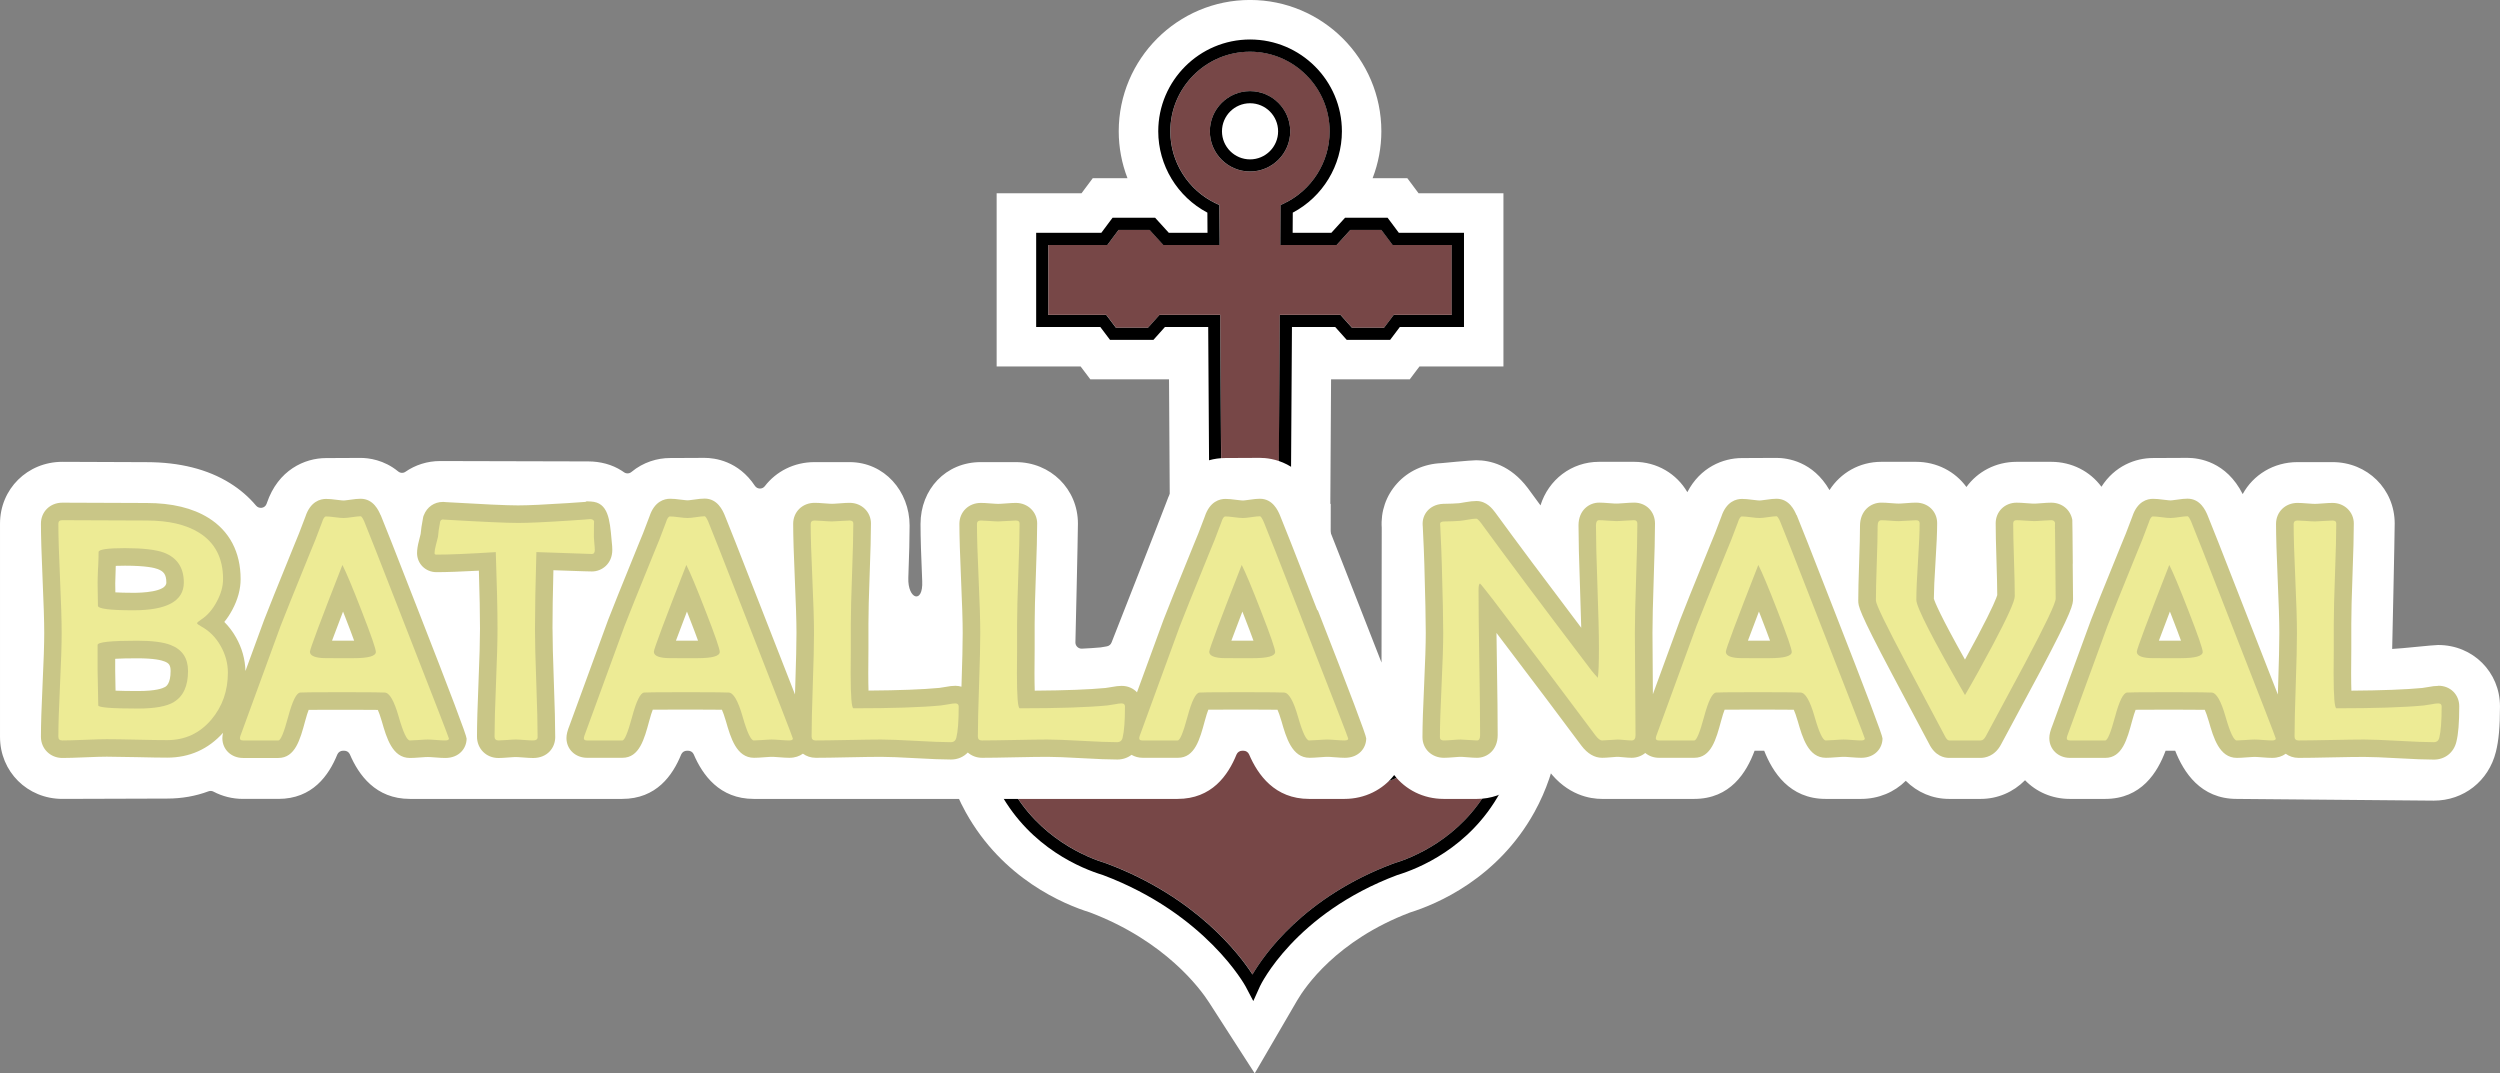 <?xml version="1.0" encoding="UTF-8"?>
<svg id="Capa_2" data-name="Capa 2" xmlns="http://www.w3.org/2000/svg" viewBox="0 0 606.56 260.41">
  <rect x="0" y="0" width="606.56" height="260.41" fill="#808080" stroke="none"/>
  <defs>
    <style>
      .cls-1 {
        fill: #fff;
      }

      .cls-2 {
        fill: none;
      }

      .cls-3 {
        fill: #edeb95;
      }

      .cls-4 {
        fill: #c9c687;
      }

      .cls-5 {
        fill: #774747;
      }
    </style>
  </defs>
  <g id="Capa_1-2" data-name="Capa 1">
    <g>
      <path class="cls-2" d="M303.29,25.06c-3.75,0-6.81,3.05-6.81,6.81s3.05,6.81,6.81,6.81,6.81-3.05,6.81-6.81-3.05-6.81-6.81-6.81Z"/>
      <g>
        <path class="cls-1" d="M342.03,128.29l-1.49-.47-.63,39.39-17.14.96.1-45.9-.1-.03c.02-3.68.12-19.31.16-26.95h0c0-1.38.02-2.51.02-3.25h19.09l2.35-3.12h20.38v-42.03h-20.59l-2.73-3.66h-8.42c1.38-3.58,2.12-7.43,2.12-11.38,0-17.57-14.29-31.86-31.86-31.86s-31.86,14.29-31.86,31.86c0,3.95.74,7.8,2.12,11.38h-8.42l-2.73,3.66h-20.59v42.03h20.38l2.35,3.12h19.09c0,1.2.02,3.39.04,6.07h0c.05,8.15.13,20.85.15,24.12l-.15.05v54.1h-35.25l-2.04-40.06c-14.62,8.67-21.87,19.37-24.71,24.52l7.06,20.45c.87,4.88,2.54,10.29,5.56,15.75,8.97,16.19,23.8,22.36,30.17,24.34,18.21,6.92,26.71,18.45,28.89,21.84l11.07,17.2,10.29-17.67c1.93-3.31,9.58-14.58,27.37-21.35,6.38-1.99,21.23-8.16,30.2-24.35,3.02-5.46,4.69-10.87,5.56-15.75l7.06-20.44c-3.83-6.94-15.68-24.02-42.88-32.55Z"/>
        <path class="cls-5" d="M338.27,140.25c1.07,3.45,2.61,11.95,2.25,31.82,1.82-1.8,4.79-4.29,7.94-5.05l1.79-.43.02,1.84c.05,3.64-.62,9.02-4.06,13.93-.24.35-.49.68-.75,1.01-4.61,5.83-11.76,8.31-19.1,6.64-7.55-1.71-13.31-7.44-15.01-14.94-1.04-4.59-1.53-8.8-1.45-12.51.11-5.16.27-30.81.41-53.44.07-11.89.14-23.28.2-31.26v-1.46h14.75l2.79,3.12h7.75l2.35-3.12h14.09v-16.97h-14.34l-2.73-3.66h-7.53l-3.33,3.66h-13.66v-1.48c.04-3.81.05-6.42.06-7.28v-.93s.84-.4.84-.4c6.73-3.18,11.07-10.04,11.07-17.48,0-10.66-8.67-19.33-19.33-19.33s-19.33,8.67-19.33,19.33c0,7.44,4.35,14.3,11.07,17.48l.84.4v.93c.01.86.03,3.47.05,7.28v1.48s-13.65,0-13.65,0l-3.33-3.66h-7.53l-2.73,3.66h-14.34v16.97h14.09l2.35,3.12h7.75l2.79-3.12h14.74v1.46c.07,7.97.14,19.37.21,31.26.14,22.63.29,48.28.41,53.44.08,3.71-.4,7.92-1.45,12.51-1.7,7.5-7.46,13.23-15.01,14.94-7.35,1.67-14.49-.81-19.1-6.64-.26-.33-.51-.67-.76-1.02-3.43-4.91-4.1-10.28-4.05-13.93l.02-1.85,1.8.43c3.15.76,6.12,3.24,7.94,5.05-.37-19.89-30.41-10.61-33.41-5.17,2.13-.68,4-.84,5.31-.84.58,0,1.05.03,1.38.06l1.48.15-.16,1.48c-.5,4.67-.57,13.89,4.6,23.21,6.93,12.51,18.54,17.13,23.21,18.54l.09.03c21.83,8.19,32.33,22.25,35.33,26.91,2.75-4.72,12.43-18.77,34.11-26.9l.09-.03c4.68-1.41,16.32-6.04,23.24-18.55,5.17-9.33,5.1-18.55,4.6-23.21l-.16-1.48,1.48-.15c1.09-.11,3.63-.2,6.69.77-3-5.44-12.68-19.44-35.66-26.65ZM303.29,41.62c-5.38,0-9.75-4.38-9.75-9.75s4.38-9.75,9.75-9.75,9.75,4.38,9.75,9.75-4.38,9.75-9.75,9.75Z"/>
        <path d="M379.53,172.67l-1.73-4.58s0,0,0,0c-.12-.32-39.55-21.86-40.28,6.54l3.47,1.27c.93-1.14,3.54-3.88,6.28-5.3-.23,2.98-1.08,6.66-3.46,10.06-.21.3-.43.59-.65.87-3.89,4.91-9.93,7-16.14,5.6-6.44-1.46-11.34-6.33-12.79-12.72-.99-4.36-1.45-8.32-1.37-11.79.12-5.19.26-29.74.41-53.49.07-11.18.13-21.92.19-29.79h10.5l2.79,3.12h10.53l2.35-3.12h15.57v-22.86h-15.81l-2.73-3.66h-10.31l-3.33,3.66h-9.39c.02-2.18.03-3.85.03-4.89,7.27-3.83,11.92-11.47,11.92-19.73,0-12.29-9.99-22.28-22.28-22.28s-22.28,9.99-22.28,22.28c0,8.26,4.65,15.9,11.92,19.73,0,1.04.02,2.72.03,4.89h-9.39l-3.33-3.66h-10.31l-2.73,3.66h-15.81v22.86h15.57l2.35,3.12h10.53l2.79-3.12h10.5c.06,7.87.12,18.61.19,29.79.14,23.75.29,48.3.41,53.49.08,3.47-.38,7.44-1.37,11.79-1.45,6.39-6.35,11.26-12.79,12.72-6.21,1.41-12.25-.68-16.14-5.6-.23-.28-.44-.57-.65-.87-2.37-3.39-3.23-7.08-3.46-10.06,2.74,1.42,5.35,4.15,6.28,5.3l3.61,4.48-.15-5.75c-.72-28.09-40.2-6.76-40.28-6.54l-1.73,4.58,4.41-2.14c2.43-1.18,4.64-1.49,6.13-1.53-.36,5.34.06,14.31,5.09,23.38,7.43,13.41,19.85,18.39,24.89,19.92,25.02,9.4,34.55,26.87,34.64,27.04l1.86,3.54,1.64-3.63c.08-.17,8.37-17.58,33.28-26.94,5.06-1.53,17.5-6.52,24.92-19.93,5.03-9.07,5.45-18.04,5.09-23.38,1.49.04,3.69.35,6.13,1.53l4.41,2.14ZM367.24,166.12l-1.48.15.16,1.48c.5,4.67.57,13.88-4.6,23.21-6.93,12.51-18.56,17.14-23.24,18.55l-.09.03c-21.68,8.13-31.36,22.18-34.11,26.9-3-4.66-13.5-18.72-35.33-26.91l-.09-.03c-4.67-1.41-16.28-6.03-23.21-18.54-5.17-9.33-5.1-18.55-4.6-23.21l.16-1.48-1.48-.15c-.33-.03-.8-.06-1.38-.06-1.31,0-3.18.16-5.31.84,3-5.44,33.05-14.72,33.41,5.17-1.82-1.81-4.79-4.29-7.94-5.05l-1.8-.43-.02,1.85c-.04,3.64.62,9.02,4.05,13.93.24.35.5.69.76,1.02,4.61,5.83,11.75,8.31,19.1,6.64,7.55-1.71,13.31-7.44,15.01-14.94,1.04-4.59,1.53-8.8,1.45-12.51-.12-5.16-.27-30.81-.41-53.44-.07-11.89-.14-23.28-.2-31.26v-1.46h-14.75l-2.79,3.12h-7.75l-2.35-3.12h-14.09v-16.97h14.34l2.73-3.66h7.53l3.33,3.66h13.66v-1.48c-.04-3.81-.05-6.42-.06-7.28v-.93s-.84-.4-.84-.4c-6.73-3.18-11.07-10.05-11.07-17.48,0-10.66,8.67-19.33,19.33-19.33s19.33,8.67,19.33,19.33c0,7.44-4.35,14.3-11.07,17.48l-.84.4v.93c-.01.86-.03,3.47-.05,7.28v1.48s13.65,0,13.65,0l3.33-3.66h7.53l2.73,3.66h14.34v16.97h-14.09l-2.35,3.12h-7.75l-2.79-3.12h-14.74v1.46c-.07,7.97-.14,19.37-.21,31.26-.14,22.63-.29,48.28-.41,53.44-.08,3.71.4,7.92,1.45,12.51,1.71,7.5,7.46,13.23,15.01,14.94,7.34,1.67,14.49-.82,19.1-6.64.26-.33.51-.67.75-1.01,3.44-4.91,4.1-10.29,4.06-13.93l-.02-1.84-1.79.43c-3.15.76-9.12-23.32-10.19-26.77,22.98,7.21,32.66,21.21,35.66,26.65-3.07-.97-5.6-.88-6.69-.77Z"/>
      </g>
      <path d="M313.04,31.86c0-5.38-4.38-9.75-9.75-9.75s-9.75,4.38-9.75,9.75,4.38,9.75,9.75,9.75,9.75-4.38,9.75-9.75ZM303.29,38.67c-3.75,0-6.81-3.05-6.81-6.81s3.05-6.81,6.81-6.81,6.81,3.05,6.81,6.81-3.05,6.81-6.81,6.81Z"/>
    </g>
    <g>
      <path class="cls-3" d="M159.51,157.21s.08,0,.12.01c.01,0,0-.01-.12-.01Z"/>
      <g>
        <g>
          <path class="cls-3" d="M396.48,126.21c-.48,0-1.21.04-2.17.11s-1.69.11-2.17.11c-.46,0-1.15-.04-2.08-.11-.93-.08-1.62-.11-2.08-.11-.51,0-.76.42-.76,1.26,0,3.28.12,8.21.36,14.82s.36,11.55.36,14.85c0,3.81-.09,6.25-.27,7.31-.46-.48-.95-1.05-1.49-1.71-12.04-15.84-20.97-27.78-26.81-35.8-.56-.74-.95-1.1-1.18-1.1-.48,0-1.14.08-1.98.23-.99.18-1.66.28-2.02.3-.94.08-2.23.13-3.88.15-.63.03-.94.23-.91.61l.04.5c.2,4.16.33,7.29.38,9.37.23,8,.34,13.53.34,16.61,0,2.82-.13,7.04-.4,12.66-.27,5.62-.4,9.83-.4,12.62,0,.51.32.76.95.76.46,0,1.14-.04,2.04-.11.9-.08,1.58-.11,2.04-.11.43,0,1.09.04,1.98.11s1.55.11,1.98.11c.51,0,.76-.42.76-1.26,0-3.91-.06-9.78-.19-17.61s-.19-13.71-.19-17.62c0-1.04.13-1.56.38-1.56.28.25,1.28,1.5,3.01,3.73,11.15,14.65,19.46,25.67,24.95,33.06.63.84,1.18,1.26,1.64,1.26.41,0,1.03-.04,1.87-.11s1.46-.11,1.87-.11c.38,0,.95.04,1.71.11s1.33.11,1.71.11c.63,0,.95-.42.95-1.26,0-2.77-.03-6.91-.08-12.43-.05-5.52-.08-9.67-.08-12.44,0-2.95.1-7.36.3-13.25s.3-10.3.3-13.22c0-.56-.27-.84-.8-.84Z"/>
          <path class="cls-3" d="M431.97,126.67c-.41-.94-.72-1.41-.95-1.41-.43,0-1.11.07-2.04.21-.93.14-1.62.21-2.08.21-.48,0-1.19-.06-2.13-.19s-1.65-.19-2.13-.19c-.36,0-.69.48-.99,1.45-1.22,3.28-2.18,5.73-2.89,7.35-3.99,9.8-6.37,15.73-7.16,17.79l-9.33,25.52c-.36.89-.53,1.46-.53,1.71,0,.36.25.53.76.53h8.57c.56,0,1.35-1.92,2.38-5.75,1.03-3.83,2-5.79,2.91-5.87.58-.05,2.97-.08,7.16-.08h6.02c3.96,0,6.41.03,7.35.08,1.14.05,2.27,2,3.37,5.85,1.1,3.85,2.01,5.77,2.72,5.77.48,0,1.21-.04,2.17-.11s1.69-.11,2.17-.11,1.19.04,2.11.11,1.63.11,2.11.11c.61,0,.91-.15.91-.46,0-.18-3.82-10.03-11.46-29.55-5.41-13.89-8.42-21.54-9.03-22.97ZM429.27,159.69h-3.92c-2.39,0-3.63-.01-3.73-.04-1.93-.15-2.89-.66-2.89-1.52,0-.63,2.63-7.66,7.88-21.06.91,1.78,2.48,5.51,4.68,11.2,2.29,5.87,3.43,9.17,3.43,9.9,0,1.02-1.82,1.52-5.45,1.52Z"/>
          <path class="cls-3" d="M498.58,128.38c0-.98,0-1.47.03-1.48-.09-.46-.4-.69-.94-.69-.46,0-1.15.04-2.08.11s-1.62.11-2.08.11-1.16-.04-2.09-.11-1.65-.11-2.13-.11c-.56,0-.84.25-.84.76,0,1.96.06,4.9.19,8.84s.19,6.89.19,8.87c0,1.17-1.76,5.08-5.29,11.73-2.44,4.6-4.7,8.67-6.78,12.23-7.87-13.66-11.81-21.35-11.81-23.08,0-2.08.13-5.19.4-9.33.27-4.14.4-7.24.4-9.29,0-.48-.29-.72-.88-.72-.46,0-1.16.04-2.09.11s-1.64.11-2.09.11c-.48,0-1.19-.04-2.11-.11s-1.63-.11-2.11-.11c-.61,0-.91.47-.91,1.41,0,2.01-.07,5.02-.21,9.04-.14,4.03-.21,7.04-.21,9.05,0,.89,2.55,6.14,7.66,15.77,5.97,11.22,8.99,16.91,9.06,17.06.36.74.71,1.1,1.07,1.1h7.66c.46,0,.88-.37,1.26-1.1l9.45-17.6c4.98-9.39,7.46-14.62,7.46-15.69,0-1.88-.03-4.69-.08-8.44-.05-3.74-.08-6.56-.08-8.44Z"/>
          <path class="cls-3" d="M531.68,126.67c-.41-.94-.72-1.41-.95-1.41-.43,0-1.11.07-2.04.21-.93.14-1.62.21-2.08.21-.48,0-1.19-.06-2.13-.19s-1.65-.19-2.13-.19c-.36,0-.69.48-.99,1.45-1.22,3.28-2.18,5.73-2.89,7.35-3.99,9.8-6.37,15.73-7.16,17.79l-9.33,25.52c-.36.89-.53,1.46-.53,1.71,0,.36.25.53.76.53h8.57c.56,0,1.35-1.92,2.38-5.75,1.03-3.83,2-5.79,2.91-5.87.58-.05,2.97-.08,7.16-.08h6.02c3.96,0,6.41.03,7.35.08,1.14.05,2.27,2,3.37,5.85,1.1,3.85,2.01,5.77,2.72,5.77.48,0,1.21-.04,2.17-.11s1.69-.11,2.17-.11,1.19.04,2.11.11,1.63.11,2.11.11c.61,0,.91-.15.91-.46,0-.18-3.82-10.03-11.46-29.55-5.41-13.89-8.42-21.54-9.03-22.97ZM528.98,159.69h-3.92c-2.39,0-3.63-.01-3.73-.04-1.93-.15-2.89-.66-2.89-1.52,0-.63,2.63-7.66,7.88-21.06.91,1.78,2.48,5.51,4.68,11.2,2.29,5.87,3.43,9.17,3.43,9.9,0,1.02-1.82,1.52-5.45,1.52Z"/>
          <path class="cls-3" d="M591.59,170.66c-.41,0-.99.08-1.75.23-.94.15-1.52.24-1.75.27-4.77.46-11.84.69-21.21.69-.46,0-.69-2.82-.69-8.46,0-1.32.01-3.33.04-6.02v-6.02c0-2.72.1-6.78.3-12.19s.3-9.46.3-12.15c0-.48-.3-.72-.91-.72-.46,0-1.17.04-2.13.11s-1.68.11-2.13.11c-.48,0-1.19-.04-2.13-.11s-1.64-.11-2.09-.11c-.63,0-.95.28-.95.84,0,2.95.13,7.36.4,13.24.27,5.88.4,10.29.4,13.23,0,2.79-.09,6.98-.29,12.57-.19,5.59-.29,9.76-.29,12.53,0,.63.32.95.95.95,1.78,0,4.43-.04,7.96-.11s6.18-.11,7.96-.11c1.88,0,4.7.11,8.46.32,3.76.21,6.58.32,8.46.32.71,0,1.16-.37,1.33-1.1.38-1.5.57-4.02.57-7.58,0-.48-.27-.72-.8-.72Z"/>
        </g>
        <g>
          <path class="cls-4" d="M396.48,126.21c-.48,0-1.21.04-2.17.11s-1.69.11-2.17.11c-.46,0-1.15-.04-2.08-.11-.93-.08-1.62-.11-2.08-.11-.51,0-.76.42-.76,1.26,0,3.28.12,8.21.36,14.82s.36,11.55.36,14.85c0,3.81-.09,6.25-.27,7.31-.46-.48-.95-1.05-1.49-1.71-12.04-15.84-20.97-27.78-26.81-35.8-.56-.74-.95-1.1-1.18-1.1-.48,0-1.14.08-1.98.23-.99.18-1.66.28-2.02.3-.94.08-2.23.13-3.88.15-.63.03-.94.23-.91.61l.04.5c.2,4.16.33,7.29.38,9.37.23,8,.34,13.53.34,16.61,0,2.82-.13,7.04-.4,12.66-.27,5.62-.4,9.83-.4,12.62,0,.51.32.76.95.76.46,0,1.14-.04,2.04-.11.9-.08,1.58-.11,2.04-.11.43,0,1.09.04,1.98.11s1.55.11,1.98.11c.51,0,.76-.42.76-1.26,0-3.91-.06-9.78-.19-17.61s-.19-13.71-.19-17.62c0-1.04.13-1.56.38-1.56.28.25,1.28,1.5,3.01,3.73,11.15,14.65,19.46,25.67,24.95,33.06.63.84,1.18,1.26,1.64,1.26.41,0,1.03-.04,1.87-.11s1.46-.11,1.87-.11c.38,0,.95.04,1.71.11s1.33.11,1.71.11c.63,0,.95-.42.95-1.26,0-2.77-.03-6.91-.08-12.43-.05-5.52-.08-9.67-.08-12.44,0-2.95.1-7.36.3-13.25s.3-10.3.3-13.22c0-.56-.27-.84-.8-.84Z"/>
          <path class="cls-4" d="M431.97,126.67c-.41-.94-.72-1.41-.95-1.41-.43,0-1.11.07-2.04.21-.93.14-1.62.21-2.08.21-.48,0-1.19-.06-2.13-.19s-1.65-.19-2.13-.19c-.36,0-.69.48-.99,1.45-1.22,3.28-2.18,5.73-2.89,7.35-3.99,9.8-6.37,15.73-7.16,17.79l-9.33,25.52c-.36.89-.53,1.46-.53,1.71,0,.36.25.53.76.53h8.57c.56,0,1.35-1.92,2.38-5.75,1.03-3.83,2-5.79,2.91-5.87.58-.05,2.97-.08,7.16-.08h6.02c3.96,0,6.41.03,7.35.08,1.14.05,2.27,2,3.37,5.85,1.1,3.85,2.01,5.77,2.72,5.77.48,0,1.21-.04,2.17-.11s1.69-.11,2.17-.11,1.19.04,2.11.11,1.63.11,2.11.11c.61,0,.91-.15.91-.46,0-.18-3.82-10.03-11.46-29.55-5.41-13.89-8.42-21.54-9.03-22.97ZM429.27,159.69h-3.92c-2.39,0-3.63-.01-3.73-.04-1.93-.15-2.89-.66-2.89-1.52,0-.63,2.63-7.66,7.88-21.06.91,1.78,2.48,5.51,4.68,11.2,2.29,5.87,3.43,9.17,3.43,9.9,0,1.02-1.82,1.52-5.45,1.52Z"/>
          <path class="cls-4" d="M498.58,128.38c0-.98,0-1.47.03-1.48-.09-.46-.4-.69-.94-.69-.46,0-1.15.04-2.08.11s-1.62.11-2.08.11-1.16-.04-2.09-.11-1.65-.11-2.13-.11c-.56,0-.84.25-.84.76,0,1.96.06,4.9.19,8.84s.19,6.89.19,8.87c0,1.17-1.76,5.08-5.29,11.73-2.44,4.6-4.7,8.67-6.78,12.23-7.87-13.66-11.81-21.35-11.81-23.08,0-2.08.13-5.19.4-9.33.27-4.14.4-7.24.4-9.29,0-.48-.29-.72-.88-.72-.46,0-1.16.04-2.09.11s-1.64.11-2.09.11c-.48,0-1.19-.04-2.11-.11s-1.63-.11-2.11-.11c-.61,0-.91.47-.91,1.41,0,2.01-.07,5.02-.21,9.04-.14,4.03-.21,7.04-.21,9.05,0,.89,2.55,6.14,7.66,15.77,5.97,11.22,8.99,16.91,9.06,17.06.36.74.71,1.1,1.07,1.1h7.66c.46,0,.88-.37,1.26-1.1l9.45-17.6c4.98-9.39,7.46-14.62,7.46-15.69,0-1.88-.03-4.69-.08-8.44-.05-3.74-.08-6.56-.08-8.44Z"/>
          <path class="cls-4" d="M531.68,126.67c-.41-.94-.72-1.41-.95-1.41-.43,0-1.11.07-2.04.21-.93.14-1.62.21-2.08.21-.48,0-1.19-.06-2.13-.19s-1.65-.19-2.13-.19c-.36,0-.69.48-.99,1.45-1.22,3.28-2.18,5.73-2.89,7.35-3.99,9.8-6.37,15.73-7.16,17.79l-9.33,25.52c-.36.89-.53,1.46-.53,1.71,0,.36.25.53.76.53h8.57c.56,0,1.35-1.92,2.38-5.75,1.03-3.83,2-5.79,2.91-5.87.58-.05,2.97-.08,7.16-.08h6.02c3.96,0,6.41.03,7.35.08,1.14.05,2.27,2,3.37,5.85,1.1,3.85,2.01,5.77,2.72,5.77.48,0,1.21-.04,2.17-.11s1.69-.11,2.17-.11,1.19.04,2.11.11,1.63.11,2.11.11c.61,0,.91-.15.91-.46,0-.18-3.82-10.03-11.46-29.55-5.41-13.89-8.42-21.54-9.03-22.97ZM528.98,159.69h-3.92c-2.39,0-3.63-.01-3.73-.04-1.93-.15-2.89-.66-2.89-1.52,0-.63,2.63-7.66,7.88-21.06.91,1.78,2.48,5.51,4.68,11.2,2.29,5.87,3.43,9.17,3.43,9.9,0,1.02-1.82,1.52-5.45,1.52Z"/>
          <path class="cls-4" d="M591.59,170.66c-.41,0-.99.08-1.75.23-.94.15-1.52.24-1.75.27-4.77.46-11.84.69-21.21.69-.46,0-.69-2.82-.69-8.46,0-1.32.01-3.33.04-6.02v-6.02c0-2.72.1-6.78.3-12.19s.3-9.46.3-12.15c0-.48-.3-.72-.91-.72-.46,0-1.17.04-2.13.11s-1.68.11-2.13.11c-.48,0-1.19-.04-2.13-.11s-1.64-.11-2.09-.11c-.63,0-.95.28-.95.84,0,2.95.13,7.36.4,13.24.27,5.88.4,10.29.4,13.23,0,2.79-.09,6.98-.29,12.57-.19,5.59-.29,9.76-.29,12.53,0,.63.32.95.95.95,1.78,0,4.43-.04,7.96-.11s6.18-.11,7.96-.11c1.88,0,4.7.11,8.46.32,3.76.21,6.58.32,8.46.32.71,0,1.16-.37,1.33-1.1.38-1.5.57-4.02.57-7.58,0-.48-.27-.72-.8-.72Z"/>
        </g>
      </g>
      <path class="cls-1" d="M591.59,156.49c-1.3,0-8.82.86-11.19.96,0,0,.61-27.54.61-30.43,0-8.35-6.63-14.9-15.09-14.9h-8.49c-5.81,0-10.76,3.1-13.3,7.76-3.98-7.89-10.63-8.79-13.4-8.79-1.17,0-7.24.04-8.38.04-4.23,0-9.28,1.91-12.49,6.97-2.75-3.73-7.17-6.05-12.19-6.05h-8.38c-5.07,0-9.48,2.38-12.19,6.11-2.71-3.72-7.14-6.11-12.23-6.11h-8.42c-5.31,0-9.89,2.69-12.57,6.86-4.02-6.98-10.22-7.81-12.87-7.81-1.17,0-7.24.04-8.38.04-4.57,0-10.12,2.24-13.24,8.27-2.57-4.43-7.34-7.36-12.93-7.36h-8.49c-6.72,0-12.28,4.37-14.21,10.57-1.06-1.44-2.04-2.77-2.94-4.01l-.17-.23c-4.21-5.55-9.11-6.71-12.47-6.71-1.37,0-8.45.7-8.45.7-4.24.17-8.07,1.92-10.78,4.94-2.66,2.96-3.98,6.78-3.71,10.77,0,0-.03,18.06-.05,32.68-4.84-12.38-15.17-38.78-15.57-39.71-3.89-8.99-11.06-9.96-13.96-9.96-1.17,0-7.24.04-8.38.04-5.19,0-11.63,2.88-14.36,10.92-1.34,3.59-13.22,33.81-13.22,33.81-.18.5-.62.87-1.14.96-.22.04-.45.08-.69.12-.37.06-.66.11-.86.14-1.3.12-2.8.22-4.51.3-.85.04-1.58-.64-1.58-1.49,0,0,.61-25.97.61-28.87,0-8.35-6.63-14.9-15.09-14.9h-8.49c-8.48,0-14.61,6.59-14.61,15.01,0,3.21.14,7.75.41,13.88.26,5.65-3.56,4.4-3.37-.81.21-5.64.31-9.79.31-12.68,0-8.35-6.12-15.4-14.58-15.4h-8.49c-4.97,0-9.32,2.27-12.06,5.84-.61.8-1.84.76-2.4-.08-4.01-6.05-9.73-6.79-12.24-6.79-1.17,0-7.23.04-8.38.04-3.02,0-6.46.98-9.35,3.39-.51.42-1.24.45-1.78.07-.17-.12-.35-.24-.53-.36-2.41-1.56-5.26-2.27-8.13-2.28-8.04-.02-35.97-.09-35.97-.09-3.1,0-6.01.94-8.42,2.61-.53.37-1.25.33-1.75-.08-3.46-2.85-7.21-3.29-9.13-3.29-1.17,0-7.23.04-8.38.04-5.19,0-11.63,2.88-14.36,10.92-.02.07-.05.13-.07.2-.41,1.09-1.82,1.29-2.56.4-1.74-2.07-3.84-3.89-6.27-5.41-5.44-3.4-12.26-5.12-20.26-5.12-2.27,0-18.17-.08-20.45-.08-8.48,0-15.13,6.59-15.13,15.01v51.72c0,8.44,6.64,15.05,15.13,15.05,1.41,0,23.69-.08,25.44-.08,3.55,0,6.9-.6,10.01-1.76.41-.15.85-.12,1.24.09,2.11,1.11,4.54,1.75,7.14,1.75h8.57c8.3,0,12.25-5.72,14.31-10.78.23-.55.78-.91,1.37-.91h.31c.59,0,1.13.34,1.36.88,2.13,4.97,6.24,10.81,14.55,10.81h51.53c8.3,0,12.25-5.72,14.31-10.78.23-.55.78-.91,1.37-.91h.31c.59,0,1.13.34,1.36.88,2.13,4.97,6.24,10.81,14.56,10.81h102.83c8.3,0,12.25-5.72,14.31-10.78.23-.55.78-.91,1.37-.91h.31c.59,0,1.13.34,1.36.88,2.13,4.97,6.24,10.81,14.56,10.81h8.57c5,0,9.35-2.26,12.08-5.79,2.74,3.54,7.06,5.79,12.02,5.79h8.04c6.88,0,12.54-4.58,14.34-11.01,1.08,1.45,3.08,4.14,3.08,4.14,4.53,5.98,10.05,6.87,12.93,6.87h22.36c8.8,0,12.71-6.43,14.67-11.69h2.33c2.02,5.13,6.1,11.69,14.92,11.69h8.57c4.31,0,8.13-1.67,10.86-4.39,2.81,2.81,6.49,4.39,10.51,4.39h7.66c4.12,0,7.9-1.64,10.77-4.53,2.7,2.8,6.53,4.53,10.86,4.53h8.57c8.8,0,12.71-6.43,14.67-11.69h2.33c2.02,5.13,6.1,11.69,14.92,11.69.88,0,45.64.42,47.8.42,7.28,0,13.33-4.76,15.09-11.85.69-2.73.99-6.13.99-11.01,0-8.35-6.58-14.9-14.97-14.9Z"/>
      <g>
        <path class="cls-4" d="M92.34,124.98c-.47-1.09-1.72-3.97-4.85-3.97-.66,0-1.48.08-2.68.26-1.04.16-1.4.16-1.44.16-.1,0-.52-.01-1.56-.15-1.15-.16-2.01-.23-2.7-.23-1.35,0-3.78.56-5.01,4.3-1.17,3.13-2.1,5.5-2.77,7.04l-.04.1c-4.04,9.94-6.4,15.79-7.21,17.93l-4.53,12.38c-.07-2.82-.83-5.57-2.29-8.15-.8-1.42-1.75-2.67-2.84-3.75.71-.87,1.36-1.85,1.93-2.92,1.35-2.51,2.03-5.02,2.03-7.48,0-6.53-2.69-11.66-7.79-14.84-3.84-2.4-8.89-3.62-15.01-3.62-2.28,0-5.69-.01-10.22-.04-4.56-.03-7.97-.04-10.23-.04-2.97,0-5.2,2.19-5.2,5.09s.14,7.53.4,13.46c.26,5.81.4,10.21.4,13.08,0,2.71-.13,6.88-.4,12.39-.27,5.64-.4,9.94-.4,12.79s2.24,5.13,5.2,5.13c1.26,0,3.09-.05,5.57-.16,2.33-.1,4.08-.15,5.21-.15,1.58,0,4.02.04,7.23.11,3.28.08,5.78.12,7.43.12,5.41,0,9.96-2.04,13.55-6.03-.12.49-.17.91-.17,1.32,0,2.73,2.16,4.79,5.01,4.79h8.57c4.1,0,5.31-4.53,6.49-8.9.35-1.31.64-2.19.87-2.77,1.01-.01,2.6-.02,5.1-.02h6.02c2.81,0,4.56.01,5.66.03.24.54.58,1.42.98,2.81,1.13,3.94,2.54,8.85,6.81,8.85.6,0,1.42-.04,2.51-.13,1.11-.09,1.63-.1,1.84-.1s.71.01,1.77.1c1.05.09,1.86.13,2.46.13,3.39,0,5.17-2.37,5.17-4.71q0-1.07-11.75-31.1c-5.48-14.06-8.45-21.62-9.09-23.11ZM28.06,137.91c0-.22.02-.42.03-.62.59-.02,1.33-.04,2.24-.04,5.05,0,7.16.52,7.94.82,1.35.53,2.09,1.2,2.09,3.27,0,2.31-6.1,2.49-7.97,2.49-1.99,0-3.41-.05-4.4-.11-.02-.97-.03-1.7-.03-2.19,0-.79.04-2.01.11-3.62ZM39.99,166.7c-.49.29-2.1.96-6.47.96-2.23,0-4.06-.03-5.48-.09,0-.24-.01-.5-.02-.76-.05-1.83-.07-3.18-.07-4.07v-2.9c1.16-.07,2.87-.12,5.35-.12,4.12,0,5.9.47,6.63.77,1.01.4,1.46.83,1.46,2.33,0,3.06-1.04,3.68-1.39,3.89ZM80.56,155.44c.58-1.57,1.43-3.83,2.67-7.06.18.46.37.93.56,1.43.98,2.51,1.66,4.33,2.13,5.63-.06,0-5,0-5.36,0Z"/>
        <path class="cls-4" d="M134.05,152.57c0-3.72.07-8.49.22-14.22,7.44.27,8.93.3,9.35.3,2.39,0,4.94-1.84,4.94-5.24,0-.52-.04-1.17-.14-2.04l-.04-.42c-.43-4.87-.8-9.07-5.01-9.27l-1.03-.05-.3.14c-.58.05-1.77.13-4.18.29-5.64.37-9.74.56-12.17.56-2.77,0-8.65-.27-17.48-.79l-.58-.05h-.18c-2.08,0-3.85,1.23-4.62,3.22l-.13.35-.07.37c-.3,1.55-.49,2.81-.57,3.83l-.39,1.57c-.33,1.25-.48,2.22-.48,3.07,0,2.6,2.07,4.63,4.71,4.63,2.43,0,5.82-.12,10.29-.36.18,5.8.27,10.54.27,14.12,0,2.85-.12,7.19-.36,12.91-.24,5.82-.37,10.27-.37,13.22s2.24,5.2,5.2,5.2c.58,0,1.38-.04,2.44-.13,1.08-.09,1.56-.1,1.75-.1.21,0,.71.01,1.79.1,1.06.09,1.86.13,2.44.13,3.52,0,5.36-2.54,5.36-5.05,0-2.99-.11-7.34-.33-13.3-.21-5.76-.32-10.13-.32-12.98Z"/>
        <path class="cls-4" d="M319.62,148.09c-5.48-14.06-8.45-21.62-9.09-23.11-.47-1.09-1.72-3.97-4.85-3.97-.65,0-1.5.08-2.67.26-1.04.16-1.4.16-1.44.16-.1,0-.52-.01-1.56-.15-1.15-.16-2.01-.23-2.7-.23-1.35,0-3.78.56-5.01,4.3-1.17,3.14-2.1,5.51-2.77,7.04l-.04.1c-4.04,9.92-6.39,15.76-7.21,17.93l-6.42,17.55c-.91-.97-2.21-1.56-3.72-1.56-.69,0-1.48.09-2.51.29-.77.12-1.26.2-1.4.22-3.99.38-9.76.6-17.18.65-.03-1.01-.06-2.36-.06-4.19,0-1.31.01-3.3.04-6.02v-6.02c0-2.65.1-6.7.3-12.03.2-5.44.31-9.58.31-12.31s-2.22-4.98-5.17-4.98c-.58,0-1.37.04-2.47.13-1.11.09-1.6.1-1.8.1-.21,0-.71-.01-1.79-.1-1.06-.09-1.86-.13-2.44-.13-2.97,0-5.2,2.19-5.2,5.09s.14,7.53.4,13.43c.26,5.8.4,10.19.4,13.04s-.1,6.93-.28,12.42c0,.21-.01.4-.02.61-.46-.13-.95-.22-1.46-.22-.69,0-1.48.09-2.51.29-.77.12-1.26.2-1.4.22-3.99.38-9.76.6-17.18.65-.03-1.01-.06-2.36-.06-4.19,0-1.31.01-3.3.04-6.02v-6.02c0-2.65.1-6.7.3-12.03.2-5.44.31-9.58.31-12.31s-2.22-4.98-5.17-4.98c-.58,0-1.37.04-2.47.13-1.11.09-1.6.1-1.8.1-.21,0-.71-.01-1.79-.1-1.06-.09-1.86-.13-2.44-.13-2.97,0-5.2,2.19-5.2,5.09s.14,7.53.4,13.43c.26,5.8.4,10.19.4,13.04s-.1,6.93-.28,12.42c-.03.88-.06,1.71-.08,2.51-1.74-4.47-4.28-10.96-7.99-20.44-5.48-14.06-8.45-21.62-9.09-23.11-.47-1.09-1.72-3.97-4.85-3.97-.65,0-1.5.08-2.67.26-1.04.16-1.4.16-1.44.16-.1,0-.52-.01-1.56-.15-1.15-.16-2.01-.23-2.7-.23-1.35,0-3.78.56-5.01,4.3-1.17,3.14-2.1,5.51-2.77,7.04l-.04.1c-4.04,9.94-6.4,15.79-7.21,17.93l-9.31,25.46c-.59,1.49-.81,2.37-.81,3.23,0,2.73,2.16,4.79,5.01,4.79h8.57c4.1,0,5.31-4.53,6.49-8.9.35-1.31.64-2.19.87-2.77,1.01-.01,2.6-.02,5.1-.02h6.02c2.81,0,4.56.01,5.66.03.24.54.58,1.42.98,2.81,1.13,3.94,2.54,8.85,6.81,8.85.6,0,1.42-.04,2.51-.13,1.11-.09,1.63-.1,1.84-.1s.71.01,1.77.1c1.05.09,1.86.13,2.46.13,1.36,0,2.45-.39,3.28-1,.86.63,1.92,1,3.12,1,1.8,0,4.51-.04,8.05-.12,3.48-.08,6.13-.11,7.87-.11s4.55.11,8.21.32c3.89.22,6.73.33,8.7.33,1.62,0,3.03-.63,4.05-1.7.91.79,2.1,1.28,3.46,1.28,1.8,0,4.51-.04,8.05-.12,3.48-.08,6.13-.11,7.87-.11s4.55.11,8.21.32c3.89.22,6.73.33,8.7.33,1.31,0,2.5-.42,3.44-1.14.77.45,1.69.72,2.7.72h8.57c4.1,0,5.31-4.52,6.49-8.9.35-1.3.64-2.19.87-2.77,1.01-.01,2.6-.02,5.1-.02h6.02c2.81,0,4.56.01,5.66.03.24.54.58,1.42.98,2.81,1.13,3.94,2.54,8.85,6.81,8.85.6,0,1.42-.04,2.51-.13,1.11-.09,1.63-.1,1.84-.1s.71.01,1.76.1c1.05.09,1.86.13,2.46.13,3.39,0,5.17-2.37,5.17-4.71q0-1.07-11.75-31.1ZM164,155.44c.58-1.57,1.43-3.83,2.67-7.06.18.46.37.93.56,1.43.98,2.51,1.66,4.33,2.13,5.63-.06,0-5,0-5.36,0ZM298.76,155.44c.58-1.57,1.43-3.83,2.67-7.06.18.46.37.93.56,1.43.98,2.51,1.66,4.33,2.13,5.63-.06,0-5,0-5.36,0Z"/>
      </g>
      <g>
        <path class="cls-4" d="M435.87,124.98c-.47-1.09-1.72-3.97-4.85-3.97-.65,0-1.5.08-2.67.26-1.04.16-1.4.16-1.44.16-.1,0-.52-.01-1.56-.15-1.15-.16-2.01-.23-2.7-.23-1.35,0-3.78.56-5.01,4.3-1.17,3.14-2.1,5.51-2.77,7.04l-.04.1c-4.04,9.92-6.39,15.76-7.21,17.93l-6.59,18.01c0-.81-.01-1.64-.02-2.52-.05-5.51-.08-9.64-.08-12.4s.1-7.29.3-13.11c.2-5.91.31-10.41.31-13.36s-2.17-5.09-5.05-5.09c-.6,0-1.42.04-2.51.13-1.11.09-1.63.1-1.84.1-.19,0-.67-.01-1.73-.1-1.07-.09-1.84-.13-2.42-.13-2.49,0-5.01,1.89-5.01,5.51,0,3.32.12,8.36.36,14.97.14,3.86.24,7.16.3,9.88-9.04-11.95-16.03-21.32-20.86-27.96-.69-.91-2.11-2.79-4.57-2.79-.75,0-1.64.1-2.73.29-1.2.22-1.54.25-1.61.25-.84.07-2.06.12-3.61.14h-.1c-1.97.08-3.15.95-3.8,1.66-.85.95-1.28,2.19-1.19,3.52l.03.44c.2,4.08.33,7.18.38,9.22.23,7.92.34,13.47.34,16.48,0,2.72-.13,6.92-.39,12.46-.27,5.65-.41,9.97-.41,12.83s2.24,5.01,5.2,5.01c.58,0,1.37-.04,2.4-.13,1.02-.09,1.49-.1,1.68-.1.17,0,.62.01,1.62.1,1.03.09,1.78.13,2.34.13,2.49,0,5.01-1.89,5.01-5.51,0-3.91-.06-9.86-.19-17.68-.04-2.57-.08-4.94-.1-7.1,8.96,11.79,15.87,20.97,20.61,27.35,1.48,1.95,3.17,2.94,5.03,2.94.55,0,1.26-.04,2.25-.13.96-.09,1.36-.1,1.48-.1.08,0,.43,0,1.29.09.92.09,1.6.14,2.14.14,1.18,0,2.36-.4,3.3-1.17.87.73,2.02,1.17,3.32,1.17h8.57c4.1,0,5.31-4.52,6.49-8.9.35-1.3.64-2.19.87-2.77,1.01-.01,2.6-.02,5.1-.02h6.02c2.81,0,4.56.01,5.66.03.24.54.58,1.42.98,2.81,1.13,3.94,2.54,8.85,6.81,8.85.6,0,1.42-.04,2.51-.13,1.11-.09,1.63-.1,1.84-.1s.71.01,1.76.1c1.05.09,1.86.13,2.46.13,3.39,0,5.17-2.37,5.17-4.71q0-1.07-11.75-31.1c-5.48-14.06-8.45-21.62-9.09-23.11ZM424.09,155.44c.58-1.57,1.43-3.83,2.67-7.06.18.46.37.93.56,1.43.98,2.51,1.66,4.33,2.13,5.63-.06,0-5,0-5.36,0Z"/>
        <path class="cls-4" d="M502.91,136.76c-.04-3.17-.07-5.67-.07-7.5l-.05-3.14c-.47-2.49-2.52-4.16-5.12-4.16-.58,0-1.37.04-2.42.13-1.06.09-1.54.1-1.73.1s-.67-.01-1.75-.1c-1.06-.09-1.87-.13-2.48-.13-2.9,0-5.09,2.16-5.09,5.01,0,1.99.06,5.01.19,8.97.12,3.68.18,6.52.19,8.45-.17.59-.98,2.82-4.8,10.03-1.04,1.96-2.05,3.83-3.03,5.61-6.06-10.81-7.3-13.92-7.55-14.77.01-1.98.14-4.92.39-8.76.27-4.2.41-7.42.41-9.57,0-2.84-2.2-4.98-5.13-4.98-.58,0-1.38.04-2.44.13-1.08.09-1.56.1-1.75.1-.21,0-.71-.01-1.77-.1-1.05-.09-1.86-.13-2.46-.13-2.57,0-5.17,1.94-5.17,5.66,0,1.93-.07,4.92-.21,8.9-.14,4.04-.21,7.13-.21,9.19,0,1.34,0,2.39,8.15,17.76,7.02,13.21,8.8,16.57,9.02,16.98,1.47,2.99,3.68,3.44,4.86,3.44h7.66c.98,0,3.45-.33,5-3.35l9.46-17.62c7.96-15.03,7.96-16.32,7.96-17.68,0-1.89-.03-4.72-.08-8.49Z"/>
        <path class="cls-4" d="M591.59,166.41c-.69,0-1.48.09-2.51.29-.77.12-1.26.2-1.4.22-3.99.38-9.76.6-17.18.65-.03-1.01-.06-2.36-.06-4.19,0-1.31.01-3.3.04-6.02v-6.02c0-2.65.1-6.7.3-12.03.2-5.44.31-9.58.31-12.31s-2.22-4.98-5.17-4.98c-.58,0-1.37.04-2.47.13-1.11.09-1.6.1-1.8.1-.21,0-.71-.01-1.79-.1-1.06-.09-1.86-.13-2.44-.13-2.97,0-5.2,2.19-5.2,5.09s.14,7.53.4,13.43c.26,5.8.4,10.19.4,13.04s-.1,6.93-.28,12.42c-.03.88-.06,1.71-.08,2.51-1.74-4.47-4.28-10.96-7.99-20.44-5.48-14.06-8.45-21.62-9.09-23.11-.47-1.09-1.72-3.97-4.85-3.97-.65,0-1.5.08-2.67.26-1.04.16-1.4.16-1.44.16-.1,0-.52-.01-1.56-.15-1.15-.16-2.01-.23-2.7-.23-1.35,0-3.78.56-5.01,4.3-1.17,3.14-2.1,5.51-2.77,7.04l-.04.1c-4.04,9.92-6.39,15.76-7.21,17.93l-9.31,25.46c-.59,1.49-.81,2.37-.81,3.23,0,2.73,2.16,4.79,5.01,4.79h8.57c4.1,0,5.31-4.52,6.49-8.9.35-1.3.64-2.19.87-2.77,1.01-.01,2.6-.02,5.1-.02h6.02c2.81,0,4.56.01,5.66.03.24.54.58,1.42.98,2.81,1.13,3.94,2.54,8.85,6.81,8.85.6,0,1.42-.04,2.51-.13,1.11-.09,1.63-.1,1.84-.1s.71.01,1.76.1c1.05.09,1.86.13,2.46.13,1.36,0,2.45-.39,3.28-1,.86.63,1.92,1,3.12,1,1.8,0,4.51-.04,8.05-.12,3.48-.08,6.13-.11,7.87-.11s4.55.11,8.21.32c3.89.22,6.73.33,8.7.33,2.68,0,4.83-1.71,5.45-4.31.48-1.88.7-4.63.7-8.63,0-2.84-2.17-4.98-5.05-4.98ZM523.8,155.44c.58-1.57,1.43-3.83,2.67-7.06.18.46.37.93.56,1.43.98,2.51,1.66,4.33,2.13,5.63-.06,0-5,0-5.36,0Z"/>
      </g>
      <g>
        <path class="cls-3" d="M48.91,152.04c-.74-.41-1.1-.69-1.1-.84s.37-.47,1.1-.95c1.45-.96,2.68-2.39,3.69-4.29,1.02-1.89,1.52-3.71,1.52-5.46,0-5.08-1.93-8.82-5.79-11.24-3.17-1.98-7.43-2.97-12.76-2.97-2.29,0-5.7-.01-10.25-.04-4.55-.03-7.95-.04-10.21-.04-.63,0-.95.28-.95.84,0,2.95.13,7.37.4,13.27.27,5.9.4,10.33.4,13.27,0,2.79-.13,6.99-.4,12.59-.27,5.6-.4,9.79-.4,12.59,0,.58.32.88.95.88,1.19,0,2.99-.05,5.39-.15s4.2-.15,5.39-.15c1.62,0,4.07.04,7.33.11,3.26.08,5.71.11,7.33.11,4.34,0,7.92-1.66,10.74-4.99,2.67-3.17,4-6.97,4-11.39,0-2.23-.58-4.39-1.75-6.46-1.17-2.07-2.72-3.64-4.65-4.7ZM23.81,137.71c.08-1.68.11-2.93.11-3.77,0-.63,2.13-.95,6.4-.95s7.55.37,9.48,1.1c3.2,1.24,4.8,3.66,4.8,7.24,0,4.49-4.08,6.74-12.23,6.74-5.74,0-8.61-.37-8.61-1.1,0-.61-.01-1.52-.04-2.74-.03-1.22-.04-2.12-.04-2.7,0-.86.04-2.13.11-3.81ZM42.17,170.35c-1.75,1.04-4.63,1.56-8.65,1.56-3.2,0-5.61-.06-7.24-.19-1.62-.13-2.44-.32-2.44-.57,0-.94-.03-2.35-.08-4.23-.05-1.88-.08-3.28-.08-4.19v-6.25c0-.69,3.2-1.03,9.6-1.03,3.71,0,6.44.36,8.19,1.07,2.77,1.09,4.15,3.19,4.15,6.28,0,3.66-1.16,6.17-3.47,7.54Z"/>
        <path class="cls-3" d="M88.44,126.67c-.41-.94-.72-1.41-.95-1.41-.43,0-1.11.07-2.04.21-.93.14-1.62.21-2.08.21-.48,0-1.19-.06-2.13-.19-.94-.13-1.65-.19-2.13-.19-.36,0-.69.48-.99,1.45-1.22,3.28-2.18,5.73-2.89,7.35-3.99,9.8-6.37,15.73-7.16,17.79l-9.33,25.52c-.36.89-.53,1.46-.53,1.71,0,.36.25.53.76.53h8.57c.56,0,1.35-1.92,2.38-5.75s2-5.79,2.91-5.87c.58-.05,2.97-.08,7.16-.08h6.02c3.96,0,6.41.03,7.35.08,1.14.05,2.27,2,3.37,5.85,1.1,3.85,2.01,5.77,2.72,5.77.48,0,1.21-.04,2.17-.11.96-.08,1.69-.11,2.17-.11s1.19.04,2.11.11c.93.08,1.63.11,2.11.11.61,0,.91-.15.91-.46,0-.18-3.82-10.03-11.46-29.55-5.41-13.89-8.42-21.54-9.03-22.97ZM85.74,159.69h-3.92c-2.39,0-3.63-.01-3.73-.04-1.93-.15-2.89-.66-2.89-1.52,0-.63,2.63-7.66,7.88-21.06.91,1.78,2.48,5.51,4.68,11.2,2.29,5.87,3.43,9.17,3.43,9.9,0,1.02-1.82,1.52-5.45,1.52Z"/>
        <path class="cls-3" d="M129.8,152.57c0-4.67.11-10.88.34-18.62,8.28.3,12.77.46,13.48.46.46,0,.69-.33.69-.99,0-.36-.04-.88-.11-1.58s-.11-1.21-.11-1.54c0-2.74.02-3.97.08-3.69-.07-.43-.41-.65-.99-.67-.07.03-1.74.16-5.03.37-5.76.38-9.92.57-12.45.57-2.87,0-8.8-.27-17.79-.8l-.46-.04c-.3,0-.52.17-.65.5-.3,1.57-.48,2.81-.53,3.69-.05.2-.22.86-.5,1.98-.23.86-.34,1.52-.34,1.98,0,.25.15.38.46.38,3.05,0,7.85-.2,14.4-.61.28,7.9.42,14.1.42,18.62,0,2.92-.12,7.28-.36,13.08-.24,5.8-.36,10.15-.36,13.04,0,.63.32.95.95.95.46,0,1.16-.04,2.09-.11.94-.08,1.64-.11,2.09-.11.48,0,1.19.04,2.13.11.94.08,1.64.11,2.09.11.74,0,1.1-.27,1.1-.8,0-2.92-.11-7.3-.32-13.14-.22-5.84-.32-10.22-.32-13.14Z"/>
        <path class="cls-3" d="M171.89,126.67c-.41-.94-.72-1.41-.95-1.41-.43,0-1.11.07-2.04.21-.93.14-1.62.21-2.08.21-.48,0-1.19-.06-2.13-.19s-1.65-.19-2.13-.19c-.36,0-.69.48-.99,1.45-1.22,3.28-2.18,5.73-2.89,7.35-3.99,9.8-6.37,15.73-7.16,17.79l-9.33,25.52c-.36.89-.53,1.46-.53,1.71,0,.36.25.53.76.53h8.57c.56,0,1.35-1.92,2.38-5.75s2-5.79,2.91-5.87c.58-.05,2.97-.08,7.16-.08h6.02c3.96,0,6.41.03,7.35.08,1.14.05,2.27,2,3.37,5.85,1.1,3.85,2.01,5.77,2.72,5.77.48,0,1.21-.04,2.17-.11s1.69-.11,2.17-.11,1.19.04,2.11.11,1.63.11,2.11.11c.61,0,.91-.15.91-.46,0-.18-3.82-10.03-11.46-29.55-5.41-13.89-8.42-21.54-9.03-22.97ZM169.18,159.69h-3.92c-2.39,0-3.63-.01-3.73-.04-1.93-.15-2.89-.66-2.89-1.52,0-.63,2.63-7.66,7.88-21.06.91,1.78,2.48,5.51,4.68,11.2,2.29,5.87,3.43,9.17,3.43,9.9,0,1.02-1.82,1.52-5.45,1.52Z"/>
        <path class="cls-3" d="M231.79,170.66c-.41,0-.99.08-1.75.23-.94.15-1.52.24-1.75.27-4.77.46-11.84.69-21.21.69-.46,0-.69-2.82-.69-8.46,0-1.32.01-3.33.04-6.02v-6.02c0-2.72.1-6.78.3-12.19s.3-9.46.3-12.15c0-.48-.3-.72-.91-.72-.46,0-1.17.04-2.13.11s-1.68.11-2.13.11c-.48,0-1.19-.04-2.13-.11s-1.64-.11-2.09-.11c-.63,0-.95.28-.95.84,0,2.95.13,7.36.4,13.24.27,5.88.4,10.29.4,13.23,0,2.79-.09,6.98-.29,12.57-.19,5.59-.29,9.76-.29,12.53,0,.63.32.95.95.95,1.78,0,4.43-.04,7.96-.11s6.18-.11,7.96-.11c1.88,0,4.7.11,8.46.32,3.76.21,6.58.32,8.46.32.71,0,1.16-.37,1.33-1.1.38-1.5.57-4.02.57-7.58,0-.48-.27-.72-.8-.72Z"/>
        <path class="cls-3" d="M272.13,170.66c-.41,0-.99.08-1.75.23-.94.15-1.52.24-1.75.27-4.77.46-11.84.69-21.21.69-.46,0-.69-2.82-.69-8.46,0-1.32.01-3.33.04-6.02v-6.02c0-2.72.1-6.78.3-12.19s.3-9.46.3-12.15c0-.48-.3-.72-.91-.72-.46,0-1.17.04-2.13.11s-1.68.11-2.13.11c-.48,0-1.19-.04-2.13-.11s-1.64-.11-2.09-.11c-.63,0-.95.28-.95.84,0,2.95.13,7.36.4,13.24.27,5.88.4,10.29.4,13.23,0,2.79-.09,6.98-.29,12.57-.19,5.59-.29,9.76-.29,12.53,0,.63.32.95.95.95,1.78,0,4.43-.04,7.96-.11s6.18-.11,7.96-.11c1.88,0,4.7.11,8.46.32,3.76.21,6.58.32,8.46.32.71,0,1.16-.37,1.33-1.1.38-1.5.57-4.02.57-7.58,0-.48-.27-.72-.8-.72Z"/>
        <path class="cls-3" d="M315.66,149.64c-5.41-13.89-8.42-21.54-9.03-22.97-.41-.94-.72-1.41-.95-1.41-.43,0-1.11.07-2.04.21-.93.14-1.62.21-2.08.21-.48,0-1.19-.06-2.13-.19s-1.65-.19-2.13-.19c-.36,0-.69.48-.99,1.45-1.22,3.28-2.18,5.73-2.89,7.35-3.99,9.8-6.37,15.73-7.16,17.79l-9.33,25.52c-.36.89-.53,1.46-.53,1.71,0,.36.25.53.76.53h8.57c.56,0,1.35-1.92,2.38-5.75,1.03-3.83,2-5.79,2.91-5.87.58-.05,2.97-.08,7.16-.08h6.02c3.96,0,6.41.03,7.35.08,1.14.05,2.27,2,3.37,5.85,1.1,3.85,2.01,5.77,2.72,5.77.48,0,1.21-.04,2.17-.11s1.69-.11,2.17-.11,1.19.04,2.11.11,1.63.11,2.11.11c.61,0,.91-.15.91-.46,0-.18-3.82-10.03-11.46-29.55ZM303.93,159.69h-3.92c-2.39,0-3.63-.01-3.73-.04-1.93-.15-2.89-.66-2.89-1.52,0-.63,2.63-7.66,7.88-21.06.91,1.78,2.48,5.51,4.68,11.2,2.29,5.87,3.43,9.17,3.43,9.9,0,1.02-1.82,1.52-5.45,1.52Z"/>
      </g>
      <g>
        <path class="cls-3" d="M396.48,126.21c-.48,0-1.21.04-2.17.11s-1.69.11-2.17.11c-.46,0-1.15-.04-2.08-.11-.93-.08-1.62-.11-2.08-.11-.51,0-.76.42-.76,1.26,0,3.28.12,8.21.36,14.82s.36,11.55.36,14.85c0,3.81-.09,6.25-.27,7.31-.46-.48-.95-1.05-1.49-1.71-12.04-15.84-20.97-27.78-26.81-35.8-.56-.74-.95-1.1-1.18-1.1-.48,0-1.14.08-1.98.23-.99.18-1.66.28-2.02.3-.94.08-2.23.13-3.88.15-.63.03-.94.23-.91.61l.04.5c.2,4.16.33,7.29.38,9.37.23,8,.34,13.53.34,16.61,0,2.82-.13,7.04-.4,12.66-.27,5.62-.4,9.83-.4,12.62,0,.51.32.76.95.76.46,0,1.14-.04,2.04-.11.9-.08,1.58-.11,2.04-.11.43,0,1.09.04,1.98.11s1.55.11,1.98.11c.51,0,.76-.42.76-1.26,0-3.91-.06-9.78-.19-17.61s-.19-13.71-.19-17.62c0-1.04.13-1.56.38-1.56.28.25,1.28,1.5,3.01,3.73,11.15,14.65,19.46,25.67,24.95,33.06.63.84,1.18,1.26,1.64,1.26.41,0,1.03-.04,1.87-.11s1.46-.11,1.87-.11c.38,0,.95.04,1.71.11s1.33.11,1.71.11c.63,0,.95-.42.95-1.26,0-2.77-.03-6.91-.08-12.43-.05-5.52-.08-9.67-.08-12.44,0-2.95.1-7.36.3-13.25s.3-10.3.3-13.22c0-.56-.27-.84-.8-.84Z"/>
        <path class="cls-3" d="M431.97,126.67c-.41-.94-.72-1.41-.95-1.41-.43,0-1.11.07-2.04.21-.93.14-1.62.21-2.08.21-.48,0-1.19-.06-2.13-.19s-1.65-.19-2.13-.19c-.36,0-.69.48-.99,1.45-1.22,3.28-2.18,5.73-2.89,7.35-3.99,9.8-6.37,15.73-7.16,17.79l-9.33,25.52c-.36.89-.53,1.46-.53,1.71,0,.36.25.53.76.53h8.57c.56,0,1.35-1.92,2.38-5.75,1.03-3.83,2-5.79,2.91-5.87.58-.05,2.97-.08,7.16-.08h6.02c3.96,0,6.41.03,7.35.08,1.14.05,2.27,2,3.37,5.85,1.1,3.85,2.01,5.77,2.72,5.77.48,0,1.21-.04,2.17-.11s1.69-.11,2.17-.11,1.19.04,2.11.11,1.63.11,2.11.11c.61,0,.91-.15.91-.46,0-.18-3.82-10.03-11.46-29.55-5.41-13.89-8.42-21.54-9.03-22.97ZM429.27,159.69h-3.92c-2.39,0-3.63-.01-3.73-.04-1.93-.15-2.89-.66-2.89-1.52,0-.63,2.63-7.66,7.88-21.06.91,1.78,2.48,5.51,4.68,11.2,2.29,5.87,3.43,9.17,3.43,9.9,0,1.02-1.82,1.52-5.45,1.52Z"/>
        <path class="cls-3" d="M498.58,128.38c0-.98,0-1.47.03-1.48-.09-.46-.4-.69-.94-.69-.46,0-1.15.04-2.08.11s-1.62.11-2.08.11-1.16-.04-2.09-.11-1.65-.11-2.13-.11c-.56,0-.84.25-.84.76,0,1.96.06,4.9.19,8.84s.19,6.89.19,8.87c0,1.17-1.76,5.08-5.29,11.73-2.44,4.6-4.7,8.67-6.78,12.23-7.87-13.66-11.81-21.35-11.81-23.08,0-2.08.13-5.19.4-9.33.27-4.14.4-7.24.4-9.29,0-.48-.29-.72-.88-.72-.46,0-1.16.04-2.09.11s-1.64.11-2.09.11c-.48,0-1.19-.04-2.11-.11s-1.63-.11-2.11-.11c-.61,0-.91.47-.91,1.41,0,2.01-.07,5.02-.21,9.04-.14,4.03-.21,7.04-.21,9.05,0,.89,2.55,6.14,7.66,15.77,5.97,11.22,8.99,16.91,9.06,17.06.36.74.71,1.1,1.07,1.1h7.66c.46,0,.88-.37,1.26-1.1l9.45-17.6c4.98-9.39,7.46-14.62,7.46-15.69,0-1.88-.03-4.69-.08-8.44-.05-3.74-.08-6.56-.08-8.44Z"/>
        <path class="cls-3" d="M531.68,126.67c-.41-.94-.72-1.41-.95-1.41-.43,0-1.11.07-2.04.21-.93.14-1.62.21-2.08.21-.48,0-1.19-.06-2.13-.19s-1.65-.19-2.13-.19c-.36,0-.69.48-.99,1.45-1.22,3.28-2.18,5.73-2.89,7.35-3.99,9.8-6.37,15.73-7.16,17.79l-9.33,25.52c-.36.89-.53,1.46-.53,1.71,0,.36.25.53.76.53h8.57c.56,0,1.35-1.92,2.38-5.75,1.03-3.83,2-5.79,2.91-5.87.58-.05,2.97-.08,7.16-.08h6.02c3.96,0,6.41.03,7.35.08,1.14.05,2.27,2,3.37,5.85,1.1,3.85,2.01,5.77,2.72,5.77.48,0,1.21-.04,2.17-.11s1.69-.11,2.17-.11,1.19.04,2.11.11,1.63.11,2.11.11c.61,0,.91-.15.91-.46,0-.18-3.82-10.03-11.46-29.55-5.41-13.89-8.42-21.54-9.03-22.97ZM528.98,159.69h-3.92c-2.39,0-3.63-.01-3.73-.04-1.93-.15-2.89-.66-2.89-1.52,0-.63,2.63-7.66,7.88-21.06.91,1.78,2.48,5.51,4.68,11.2,2.29,5.87,3.43,9.17,3.43,9.9,0,1.02-1.82,1.52-5.45,1.52Z"/>
        <path class="cls-3" d="M591.59,170.66c-.41,0-.99.08-1.75.23-.94.15-1.52.24-1.75.27-4.77.46-11.84.69-21.21.69-.46,0-.69-2.82-.69-8.46,0-1.32.01-3.33.04-6.02v-6.02c0-2.72.1-6.78.3-12.19s.3-9.46.3-12.15c0-.48-.3-.72-.91-.72-.46,0-1.17.04-2.13.11s-1.68.11-2.13.11c-.48,0-1.19-.04-2.13-.11s-1.64-.11-2.09-.11c-.63,0-.95.28-.95.84,0,2.95.13,7.36.4,13.24.27,5.88.4,10.29.4,13.23,0,2.79-.09,6.98-.29,12.57-.19,5.59-.29,9.76-.29,12.53,0,.63.32.95.95.95,1.78,0,4.43-.04,7.96-.11s6.18-.11,7.96-.11c1.88,0,4.7.11,8.46.32,3.76.21,6.58.32,8.46.32.71,0,1.16-.37,1.33-1.1.38-1.5.57-4.02.57-7.58,0-.48-.27-.72-.8-.72Z"/>
      </g>
    </g>
    <path class="cls-2" d="M322.77,122.25l.1.03.06-26.98c-.05,7.64-.14,23.27-.16,26.95Z"/>
    <path class="cls-2" d="M283.81,122.24c-.02-3.27-.1-15.97-.15-24.12v24.17l.15-.05Z"/>
  </g>
</svg>